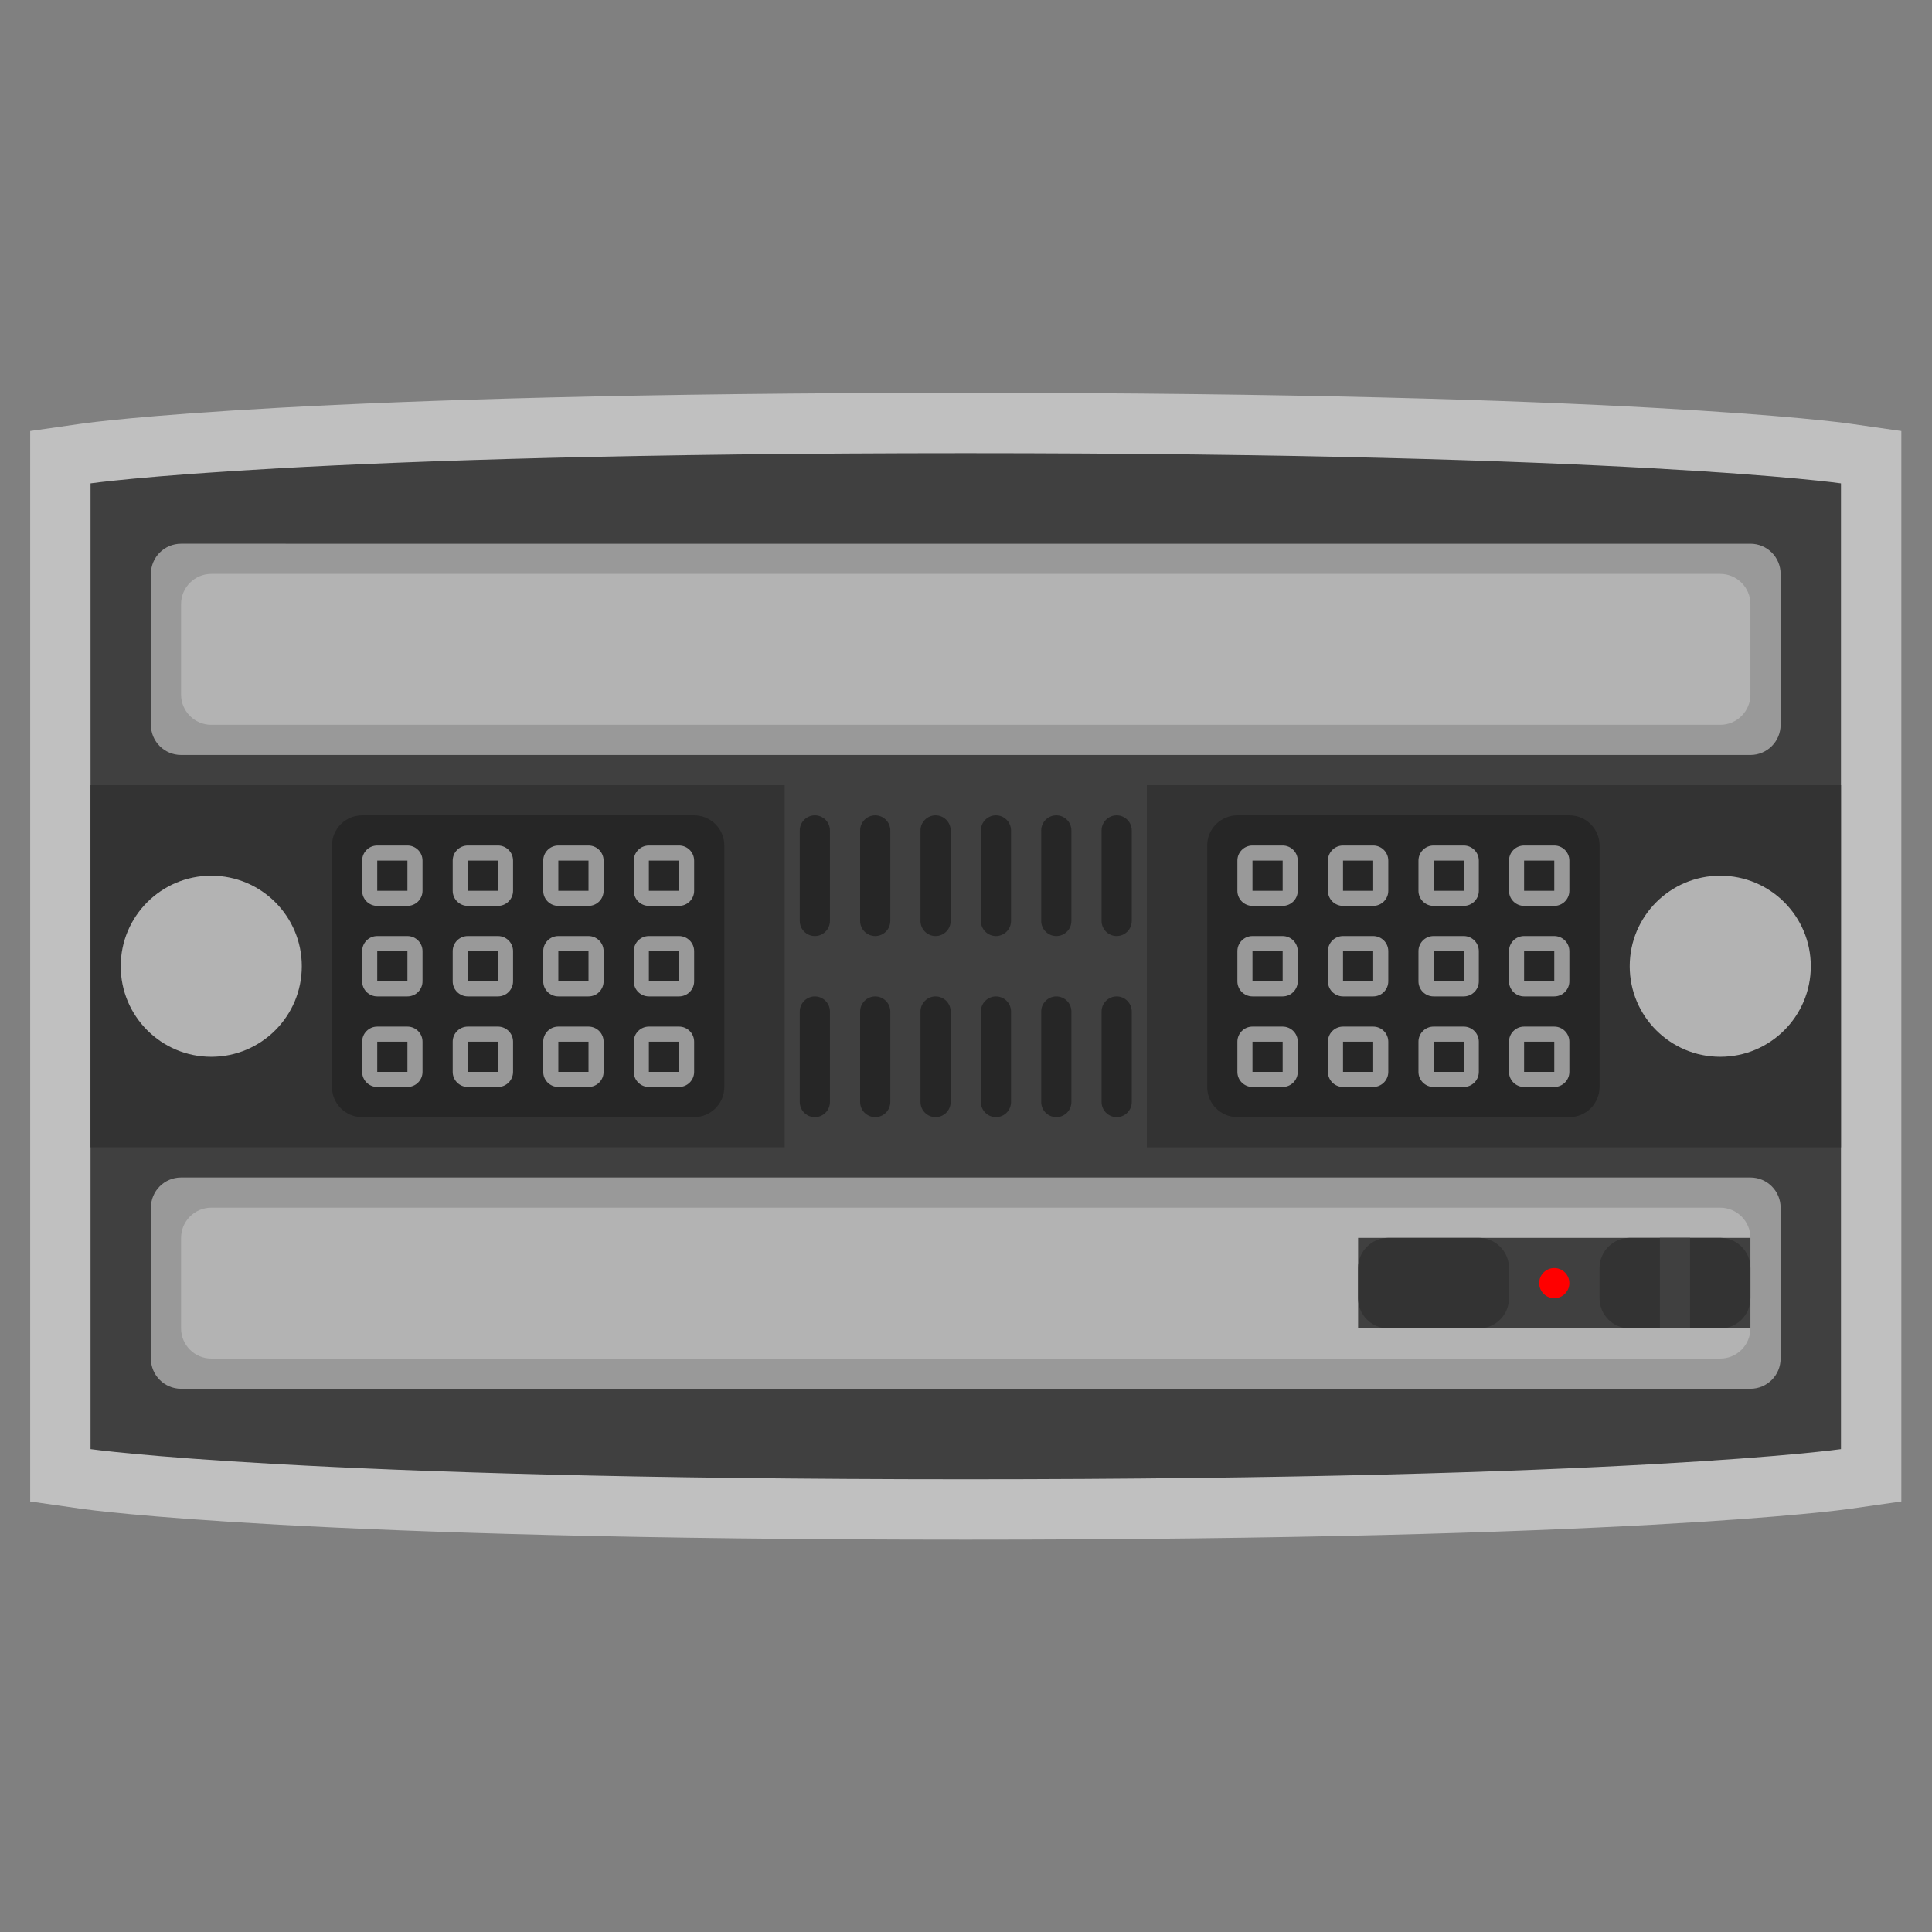 <?xml version="1.0" encoding="UTF-8" standalone="no"?>
<svg
   xmlns:dc="http://purl.org/dc/elements/1.1/"
   xmlns:cc="http://creativecommons.org/ns#"
   xmlns:rdf="http://www.w3.org/1999/02/22-rdf-syntax-ns#"
   xmlns:svg="http://www.w3.org/2000/svg"
   xmlns="http://www.w3.org/2000/svg"
   viewBox="0 0 341.333 341.333"
   height="256"
   width="256"
   xml:space="preserve"
   id="svg2"
   version="1.1"><rect x="0" y="0" width="341.333" height="341.333" fill="#808080" stroke="none"/><defs
     id="defs6"><clipPath
       id="clipPath18"
       clipPathUnits="userSpaceOnUse"><path
         id="path16"
         d="M 0,256 H 256 V 0 H 0 Z" /></clipPath><clipPath
       id="clipPath26"
       clipPathUnits="userSpaceOnUse"><path
         id="path24"
         d="M 4,204 H 252 V 52 H 4 Z" /></clipPath></defs><g
     transform="matrix(1.333,0,0,-1.333,0,341.333)"
     id="g10"><g
       id="g12"><g
         clip-path="url(#clipPath18)"
         id="g14"><g
           id="g20"><g
             id="g22" /><g
             id="g34"><g
               style="opacity:0.5"
               id="g32"
               clip-path="url(#clipPath26)"><g
                 id="g30"
                 transform="translate(128,204)"><path
                   id="path28"
                   style="fill:#ffffff;fill-opacity:1;fill-rule:nonzero;stroke:none"
                   d="M 0,0 C -87.562,0 -115.965,-3.914 -117.131,-4.081 L -124,-5.062 V -12 v -128 -6.938 l 6.869,-0.982 c 1.166,-0.166 29.569,-4.08 117.131,-4.08 87.562,0 115.965,3.914 117.131,4.08 l 6.869,0.982 v 6.938 128 6.938 l -6.869,0.981 C 115.965,-3.914 87.562,0 0,0" /></g></g></g></g><g
           transform="translate(244,64)"
           id="g36"><path
             id="path38"
             style="fill:#404040;fill-opacity:1;fill-rule:nonzero;stroke:none"
             d="m 0,0 c 0,0 -28,-4 -116,-4 -88,0 -116,4 -116,4 v 128 c 0,0 28,4 116,4 88,0 116,-4 116,-4 z" /></g><g
           transform="translate(232,72)"
           id="g40"><path
             id="path42"
             style="fill:#999999;fill-opacity:1;fill-rule:nonzero;stroke:none"
             d="m 0,0 h -208 c -2.209,0 -4,1.791 -4,4 v 20 c 0,2.209 1.791,4 4,4 H 0 c 2.209,0 4,-1.791 4,-4 V 4 C 4,1.791 2.209,0 0,0" /></g><g
           transform="translate(228,76)"
           id="g44"><path
             id="path46"
             style="fill:#b3b3b3;fill-opacity:1;fill-rule:nonzero;stroke:none"
             d="m 0,0 h -200 c -2.2,0 -4,1.8 -4,4 v 12 c 0,2.2 1.8,4 4,4 H 0 c 2.2,0 4,-1.8 4,-4 V 4 C 4,1.8 2.2,0 0,0" /></g><g
           transform="translate(232,156)"
           id="g48"><path
             id="path50"
             style="fill:#999999;fill-opacity:1;fill-rule:nonzero;stroke:none"
             d="m 0,0 h -208 c -2.209,0 -4,1.791 -4,4 v 20 c 0,2.209 1.791,4 4,4 H 0 c 2.209,0 4,-1.791 4,-4 V 4 C 4,1.791 2.209,0 0,0" /></g><path
           id="path52"
           style="fill:#404040;fill-opacity:1;fill-rule:nonzero;stroke:none"
           d="m 232,80 h -52 v 12 h 52 z" /><g
           transform="translate(184,80)"
           id="g54"><path
             id="path56"
             style="fill:#333333;fill-opacity:1;fill-rule:nonzero;stroke:none"
             d="m 0,0 h 12 c 2.209,0 4,1.791 4,4 v 4 c 0,2.209 -1.791,4 -4,4 H 0 C -2.209,12 -4,10.209 -4,8 V 4 C -4,1.791 -2.209,0 0,0" /></g><g
           transform="translate(216,80)"
           id="g58"><path
             id="path60"
             style="fill:#333333;fill-opacity:1;fill-rule:nonzero;stroke:none"
             d="m 0,0 h 12 c 2.209,0 4,1.791 4,4 v 4 c 0,2.209 -1.791,4 -4,4 H 0 C -2.209,12 -4,10.209 -4,8 V 4 C -4,1.791 -2.209,0 0,0" /></g><g
           transform="translate(108,132)"
           id="g62"><path
             id="path64"
             style="fill:#262626;fill-opacity:1;fill-rule:nonzero;stroke:none"
             d="m 0,0 v 0 c -1.1,0 -2,0.9 -2,2 v 12 c 0,1.1 0.9,2 2,2 1.1,0 2,-0.9 2,-2 V 2 C 2,0.9 1.1,0 0,0" /></g><g
           transform="translate(116,132)"
           id="g66"><path
             id="path68"
             style="fill:#262626;fill-opacity:1;fill-rule:nonzero;stroke:none"
             d="m 0,0 v 0 c -1.1,0 -2,0.9 -2,2 v 12 c 0,1.1 0.9,2 2,2 1.1,0 2,-0.9 2,-2 V 2 C 2,0.9 1.1,0 0,0" /></g><g
           transform="translate(124,132)"
           id="g70"><path
             id="path72"
             style="fill:#262626;fill-opacity:1;fill-rule:nonzero;stroke:none"
             d="m 0,0 v 0 c -1.1,0 -2,0.9 -2,2 v 12 c 0,1.1 0.9,2 2,2 1.1,0 2,-0.9 2,-2 V 2 C 2,0.9 1.1,0 0,0" /></g><g
           transform="translate(132,132)"
           id="g74"><path
             id="path76"
             style="fill:#262626;fill-opacity:1;fill-rule:nonzero;stroke:none"
             d="m 0,0 v 0 c -1.1,0 -2,0.9 -2,2 v 12 c 0,1.1 0.9,2 2,2 1.1,0 2,-0.9 2,-2 V 2 C 2,0.9 1.1,0 0,0" /></g><g
           transform="translate(140,132)"
           id="g78"><path
             id="path80"
             style="fill:#262626;fill-opacity:1;fill-rule:nonzero;stroke:none"
             d="m 0,0 v 0 c -1.1,0 -2,0.9 -2,2 v 12 c 0,1.1 0.9,2 2,2 1.1,0 2,-0.9 2,-2 V 2 C 2,0.9 1.1,0 0,0" /></g><g
           transform="translate(148,132)"
           id="g82"><path
             id="path84"
             style="fill:#262626;fill-opacity:1;fill-rule:nonzero;stroke:none"
             d="m 0,0 v 0 c -1.1,0 -2,0.9 -2,2 v 12 c 0,1.1 0.9,2 2,2 1.1,0 2,-0.9 2,-2 V 2 C 2,0.9 1.1,0 0,0" /></g><g
           transform="translate(108,108)"
           id="g86"><path
             id="path88"
             style="fill:#262626;fill-opacity:1;fill-rule:nonzero;stroke:none"
             d="m 0,0 v 0 c -1.1,0 -2,0.9 -2,2 v 12 c 0,1.1 0.9,2 2,2 1.1,0 2,-0.9 2,-2 V 2 C 2,0.9 1.1,0 0,0" /></g><g
           transform="translate(116,108)"
           id="g90"><path
             id="path92"
             style="fill:#262626;fill-opacity:1;fill-rule:nonzero;stroke:none"
             d="m 0,0 v 0 c -1.1,0 -2,0.9 -2,2 v 12 c 0,1.1 0.9,2 2,2 1.1,0 2,-0.9 2,-2 V 2 C 2,0.9 1.1,0 0,0" /></g><g
           transform="translate(124,108)"
           id="g94"><path
             id="path96"
             style="fill:#262626;fill-opacity:1;fill-rule:nonzero;stroke:none"
             d="m 0,0 v 0 c -1.1,0 -2,0.9 -2,2 v 12 c 0,1.1 0.9,2 2,2 1.1,0 2,-0.9 2,-2 V 2 C 2,0.9 1.1,0 0,0" /></g><g
           transform="translate(132,108)"
           id="g98"><path
             id="path100"
             style="fill:#262626;fill-opacity:1;fill-rule:nonzero;stroke:none"
             d="m 0,0 v 0 c -1.1,0 -2,0.9 -2,2 v 12 c 0,1.1 0.9,2 2,2 1.1,0 2,-0.9 2,-2 V 2 C 2,0.9 1.1,0 0,0" /></g><g
           transform="translate(140,108)"
           id="g102"><path
             id="path104"
             style="fill:#262626;fill-opacity:1;fill-rule:nonzero;stroke:none"
             d="m 0,0 v 0 c -1.1,0 -2,0.9 -2,2 v 12 c 0,1.1 0.9,2 2,2 1.1,0 2,-0.9 2,-2 V 2 C 2,0.9 1.1,0 0,0" /></g><g
           transform="translate(148,108)"
           id="g106"><path
             id="path108"
             style="fill:#262626;fill-opacity:1;fill-rule:nonzero;stroke:none"
             d="m 0,0 v 0 c -1.1,0 -2,0.9 -2,2 v 12 c 0,1.1 0.9,2 2,2 1.1,0 2,-0.9 2,-2 V 2 C 2,0.9 1.1,0 0,0" /></g><path
           id="path110"
           style="fill:#333333;fill-opacity:1;fill-rule:nonzero;stroke:none"
           d="M 104,104 H 12 v 48 h 92 z" /><path
           id="path112"
           style="fill:#333333;fill-opacity:1;fill-rule:nonzero;stroke:none"
           d="m 244,104 h -92 v 48 h 92 z" /><g
           transform="translate(40,128)"
           id="g114"><path
             id="path116"
             style="fill:#b3b3b3;fill-opacity:1;fill-rule:nonzero;stroke:none"
             d="m 0,0 c 0,-6.627 -5.373,-12 -12,-12 -6.627,0 -12,5.373 -12,12 0,6.627 5.373,12 12,12 C -5.373,12 0,6.627 0,0" /></g><g
           transform="translate(92,108)"
           id="g118"><path
             id="path120"
             style="fill:#262626;fill-opacity:1;fill-rule:nonzero;stroke:none"
             d="m 0,0 h -44 c -2.209,0 -4,1.791 -4,4 v 32 c 0,2.209 1.791,4 4,4 H 0 c 2.209,0 4,-1.791 4,-4 V 4 C 4,1.791 2.209,0 0,0" /></g><g
           transform="translate(54,144)"
           id="g122"><path
             id="path124"
             style="fill:#999999;fill-opacity:1;fill-rule:nonzero;stroke:none"
             d="m 0,0 h -4 c -1.104,0 -2,-0.896 -2,-2 v -4 c 0,-1.104 0.896,-2 2,-2 h 4 c 1.104,0 2,0.896 2,2 v 4 C 2,-0.896 1.104,0 0,0 m 0,-6 h -4 v 4 h 4 z" /></g><g
           transform="translate(66,144)"
           id="g126"><path
             id="path128"
             style="fill:#999999;fill-opacity:1;fill-rule:nonzero;stroke:none"
             d="m 0,0 h -4 c -1.104,0 -2,-0.896 -2,-2 v -4 c 0,-1.104 0.896,-2 2,-2 h 4 c 1.104,0 2,0.896 2,2 v 4 C 2,-0.896 1.104,0 0,0 m 0,-6 h -4 v 4 h 4 z" /></g><g
           transform="translate(78,144)"
           id="g130"><path
             id="path132"
             style="fill:#999999;fill-opacity:1;fill-rule:nonzero;stroke:none"
             d="m 0,0 h -4 c -1.104,0 -2,-0.896 -2,-2 v -4 c 0,-1.104 0.896,-2 2,-2 h 4 c 1.104,0 2,0.896 2,2 v 4 C 2,-0.896 1.104,0 0,0 m 0,-6 h -4 v 4 h 4 z" /></g><g
           transform="translate(90,144)"
           id="g134"><path
             id="path136"
             style="fill:#999999;fill-opacity:1;fill-rule:nonzero;stroke:none"
             d="m 0,0 h -4 c -1.104,0 -2,-0.896 -2,-2 v -4 c 0,-1.104 0.896,-2 2,-2 h 4 c 1.104,0 2,0.896 2,2 v 4 C 2,-0.896 1.104,0 0,0 m 0,-6 h -4 v 4 h 4 z" /></g><g
           transform="translate(54,132)"
           id="g138"><path
             id="path140"
             style="fill:#999999;fill-opacity:1;fill-rule:nonzero;stroke:none"
             d="m 0,0 h -4 c -1.104,0 -2,-0.896 -2,-2 v -4 c 0,-1.104 0.896,-2 2,-2 h 4 c 1.104,0 2,0.896 2,2 v 4 C 2,-0.896 1.104,0 0,0 m 0,-6 h -4 v 4 h 4 z" /></g><g
           transform="translate(66,132)"
           id="g142"><path
             id="path144"
             style="fill:#999999;fill-opacity:1;fill-rule:nonzero;stroke:none"
             d="m 0,0 h -4 c -1.104,0 -2,-0.896 -2,-2 v -4 c 0,-1.104 0.896,-2 2,-2 h 4 c 1.104,0 2,0.896 2,2 v 4 C 2,-0.896 1.104,0 0,0 m 0,-6 h -4 v 4 h 4 z" /></g><g
           transform="translate(78,132)"
           id="g146"><path
             id="path148"
             style="fill:#999999;fill-opacity:1;fill-rule:nonzero;stroke:none"
             d="m 0,0 h -4 c -1.104,0 -2,-0.896 -2,-2 v -4 c 0,-1.104 0.896,-2 2,-2 h 4 c 1.104,0 2,0.896 2,2 v 4 C 2,-0.896 1.104,0 0,0 m 0,-6 h -4 v 4 h 4 z" /></g><g
           transform="translate(90,132)"
           id="g150"><path
             id="path152"
             style="fill:#999999;fill-opacity:1;fill-rule:nonzero;stroke:none"
             d="m 0,0 h -4 c -1.104,0 -2,-0.896 -2,-2 v -4 c 0,-1.104 0.896,-2 2,-2 h 4 c 1.104,0 2,0.896 2,2 v 4 C 2,-0.896 1.104,0 0,0 m 0,-6 h -4 v 4 h 4 z" /></g><g
           transform="translate(54,120)"
           id="g154"><path
             id="path156"
             style="fill:#999999;fill-opacity:1;fill-rule:nonzero;stroke:none"
             d="m 0,0 h -4 c -1.104,0 -2,-0.896 -2,-2 v -4 c 0,-1.104 0.896,-2 2,-2 h 4 c 1.104,0 2,0.896 2,2 v 4 C 2,-0.896 1.104,0 0,0 m 0,-6 h -4 v 4 h 4 z" /></g><g
           transform="translate(66,120)"
           id="g158"><path
             id="path160"
             style="fill:#999999;fill-opacity:1;fill-rule:nonzero;stroke:none"
             d="m 0,0 h -4 c -1.104,0 -2,-0.896 -2,-2 v -4 c 0,-1.104 0.896,-2 2,-2 h 4 c 1.104,0 2,0.896 2,2 v 4 C 2,-0.896 1.104,0 0,0 m 0,-6 h -4 v 4 h 4 z" /></g><g
           transform="translate(78,120)"
           id="g162"><path
             id="path164"
             style="fill:#999999;fill-opacity:1;fill-rule:nonzero;stroke:none"
             d="m 0,0 h -4 c -1.104,0 -2,-0.896 -2,-2 v -4 c 0,-1.104 0.896,-2 2,-2 h 4 c 1.104,0 2,0.896 2,2 v 4 C 2,-0.896 1.104,0 0,0 m 0,-6 h -4 v 4 h 4 z" /></g><g
           transform="translate(90,120)"
           id="g166"><path
             id="path168"
             style="fill:#999999;fill-opacity:1;fill-rule:nonzero;stroke:none"
             d="m 0,0 h -4 c -1.104,0 -2,-0.896 -2,-2 v -4 c 0,-1.104 0.896,-2 2,-2 h 4 c 1.104,0 2,0.896 2,2 v 4 C 2,-0.896 1.104,0 0,0 m 0,-6 h -4 v 4 h 4 z" /></g><g
           transform="translate(216,128)"
           id="g170"><path
             id="path172"
             style="fill:#b3b3b3;fill-opacity:1;fill-rule:nonzero;stroke:none"
             d="m 0,0 c 0,-6.627 5.373,-12 12,-12 6.627,0 12,5.373 12,12 C 24,6.627 18.627,12 12,12 5.373,12 0,6.627 0,0" /></g><g
           transform="translate(164,108)"
           id="g174"><path
             id="path176"
             style="fill:#262626;fill-opacity:1;fill-rule:nonzero;stroke:none"
             d="m 0,0 h 44 c 2.209,0 4,1.791 4,4 v 32 c 0,2.209 -1.791,4 -4,4 H 0 c -2.209,0 -4,-1.791 -4,-4 V 4 C -4,1.791 -2.209,0 0,0" /></g><g
           transform="translate(206,144)"
           id="g178"><path
             id="path180"
             style="fill:#999999;fill-opacity:1;fill-rule:nonzero;stroke:none"
             d="m 0,0 h -4 c -1.104,0 -2,-0.896 -2,-2 v -4 c 0,-1.104 0.896,-2 2,-2 h 4 c 1.104,0 2,0.896 2,2 v 4 C 2,-0.896 1.104,0 0,0 m 0,-6 h -4 v 4 h 4 z" /></g><g
           transform="translate(194,144)"
           id="g182"><path
             id="path184"
             style="fill:#999999;fill-opacity:1;fill-rule:nonzero;stroke:none"
             d="m 0,0 h -4 c -1.104,0 -2,-0.896 -2,-2 v -4 c 0,-1.104 0.896,-2 2,-2 h 4 c 1.104,0 2,0.896 2,2 v 4 C 2,-0.896 1.104,0 0,0 m 0,-6 h -4 v 4 h 4 z" /></g><g
           transform="translate(182,144)"
           id="g186"><path
             id="path188"
             style="fill:#999999;fill-opacity:1;fill-rule:nonzero;stroke:none"
             d="m 0,0 h -4 c -1.104,0 -2,-0.896 -2,-2 v -4 c 0,-1.104 0.896,-2 2,-2 h 4 c 1.104,0 2,0.896 2,2 v 4 C 2,-0.896 1.104,0 0,0 m 0,-6 h -4 v 4 h 4 z" /></g><g
           transform="translate(170,144)"
           id="g190"><path
             id="path192"
             style="fill:#999999;fill-opacity:1;fill-rule:nonzero;stroke:none"
             d="m 0,0 h -4 c -1.104,0 -2,-0.896 -2,-2 v -4 c 0,-1.104 0.896,-2 2,-2 h 4 c 1.104,0 2,0.896 2,2 v 4 C 2,-0.896 1.104,0 0,0 m 0,-6 h -4 v 4 h 4 z" /></g><g
           transform="translate(206,132)"
           id="g194"><path
             id="path196"
             style="fill:#999999;fill-opacity:1;fill-rule:nonzero;stroke:none"
             d="m 0,0 h -4 c -1.104,0 -2,-0.896 -2,-2 v -4 c 0,-1.104 0.896,-2 2,-2 h 4 c 1.104,0 2,0.896 2,2 v 4 C 2,-0.896 1.104,0 0,0 m 0,-6 h -4 v 4 h 4 z" /></g><g
           transform="translate(194,132)"
           id="g198"><path
             id="path200"
             style="fill:#999999;fill-opacity:1;fill-rule:nonzero;stroke:none"
             d="m 0,0 h -4 c -1.104,0 -2,-0.896 -2,-2 v -4 c 0,-1.104 0.896,-2 2,-2 h 4 c 1.104,0 2,0.896 2,2 v 4 C 2,-0.896 1.104,0 0,0 m 0,-6 h -4 v 4 h 4 z" /></g><g
           transform="translate(182,132)"
           id="g202"><path
             id="path204"
             style="fill:#999999;fill-opacity:1;fill-rule:nonzero;stroke:none"
             d="m 0,0 h -4 c -1.104,0 -2,-0.896 -2,-2 v -4 c 0,-1.104 0.896,-2 2,-2 h 4 c 1.104,0 2,0.896 2,2 v 4 C 2,-0.896 1.104,0 0,0 m 0,-6 h -4 v 4 h 4 z" /></g><g
           transform="translate(170,132)"
           id="g206"><path
             id="path208"
             style="fill:#999999;fill-opacity:1;fill-rule:nonzero;stroke:none"
             d="m 0,0 h -4 c -1.104,0 -2,-0.896 -2,-2 v -4 c 0,-1.104 0.896,-2 2,-2 h 4 c 1.104,0 2,0.896 2,2 v 4 C 2,-0.896 1.104,0 0,0 m 0,-6 h -4 v 4 h 4 z" /></g><g
           transform="translate(206,120)"
           id="g210"><path
             id="path212"
             style="fill:#999999;fill-opacity:1;fill-rule:nonzero;stroke:none"
             d="m 0,0 h -4 c -1.104,0 -2,-0.896 -2,-2 v -4 c 0,-1.104 0.896,-2 2,-2 h 4 c 1.104,0 2,0.896 2,2 v 4 C 2,-0.896 1.104,0 0,0 m 0,-6 h -4 v 4 h 4 z" /></g><g
           transform="translate(194,120)"
           id="g214"><path
             id="path216"
             style="fill:#999999;fill-opacity:1;fill-rule:nonzero;stroke:none"
             d="m 0,0 h -4 c -1.104,0 -2,-0.896 -2,-2 v -4 c 0,-1.104 0.896,-2 2,-2 h 4 c 1.104,0 2,0.896 2,2 v 4 C 2,-0.896 1.104,0 0,0 m 0,-6 h -4 v 4 h 4 z" /></g><g
           transform="translate(182,120)"
           id="g218"><path
             id="path220"
             style="fill:#999999;fill-opacity:1;fill-rule:nonzero;stroke:none"
             d="m 0,0 h -4 c -1.104,0 -2,-0.896 -2,-2 v -4 c 0,-1.104 0.896,-2 2,-2 h 4 c 1.104,0 2,0.896 2,2 v 4 C 2,-0.896 1.104,0 0,0 m 0,-6 h -4 v 4 h 4 z" /></g><g
           transform="translate(170,120)"
           id="g222"><path
             id="path224"
             style="fill:#999999;fill-opacity:1;fill-rule:nonzero;stroke:none"
             d="m 0,0 h -4 c -1.104,0 -2,-0.896 -2,-2 v -4 c 0,-1.104 0.896,-2 2,-2 h 4 c 1.104,0 2,0.896 2,2 v 4 C 2,-0.896 1.104,0 0,0 m 0,-6 h -4 v 4 h 4 z" /></g><g
           transform="translate(228,160)"
           id="g226"><path
             id="path228"
             style="fill:#b3b3b3;fill-opacity:1;fill-rule:nonzero;stroke:none"
             d="m 0,0 h -200 c -2.2,0 -4,1.8 -4,4 v 12 c 0,2.2 1.8,4 4,4 H 0 c 2.2,0 4,-1.8 4,-4 V 4 C 4,1.8 2.2,0 0,0" /></g><path
           id="path230"
           style="fill:#404040;fill-opacity:1;fill-rule:nonzero;stroke:none"
           d="m 224,80 h -4 v 12 h 4 z" /><g
           transform="translate(208,86)"
           id="g232"><path
             id="path234"
             style="fill:#ff0000;fill-opacity:1;fill-rule:nonzero;stroke:none"
             d="m 0,0 c 0,-1.104 -0.896,-2 -2,-2 -1.104,0 -2,0.896 -2,2 0,1.104 0.896,2 2,2 1.104,0 2,-0.896 2,-2" /></g></g></g></g></svg>